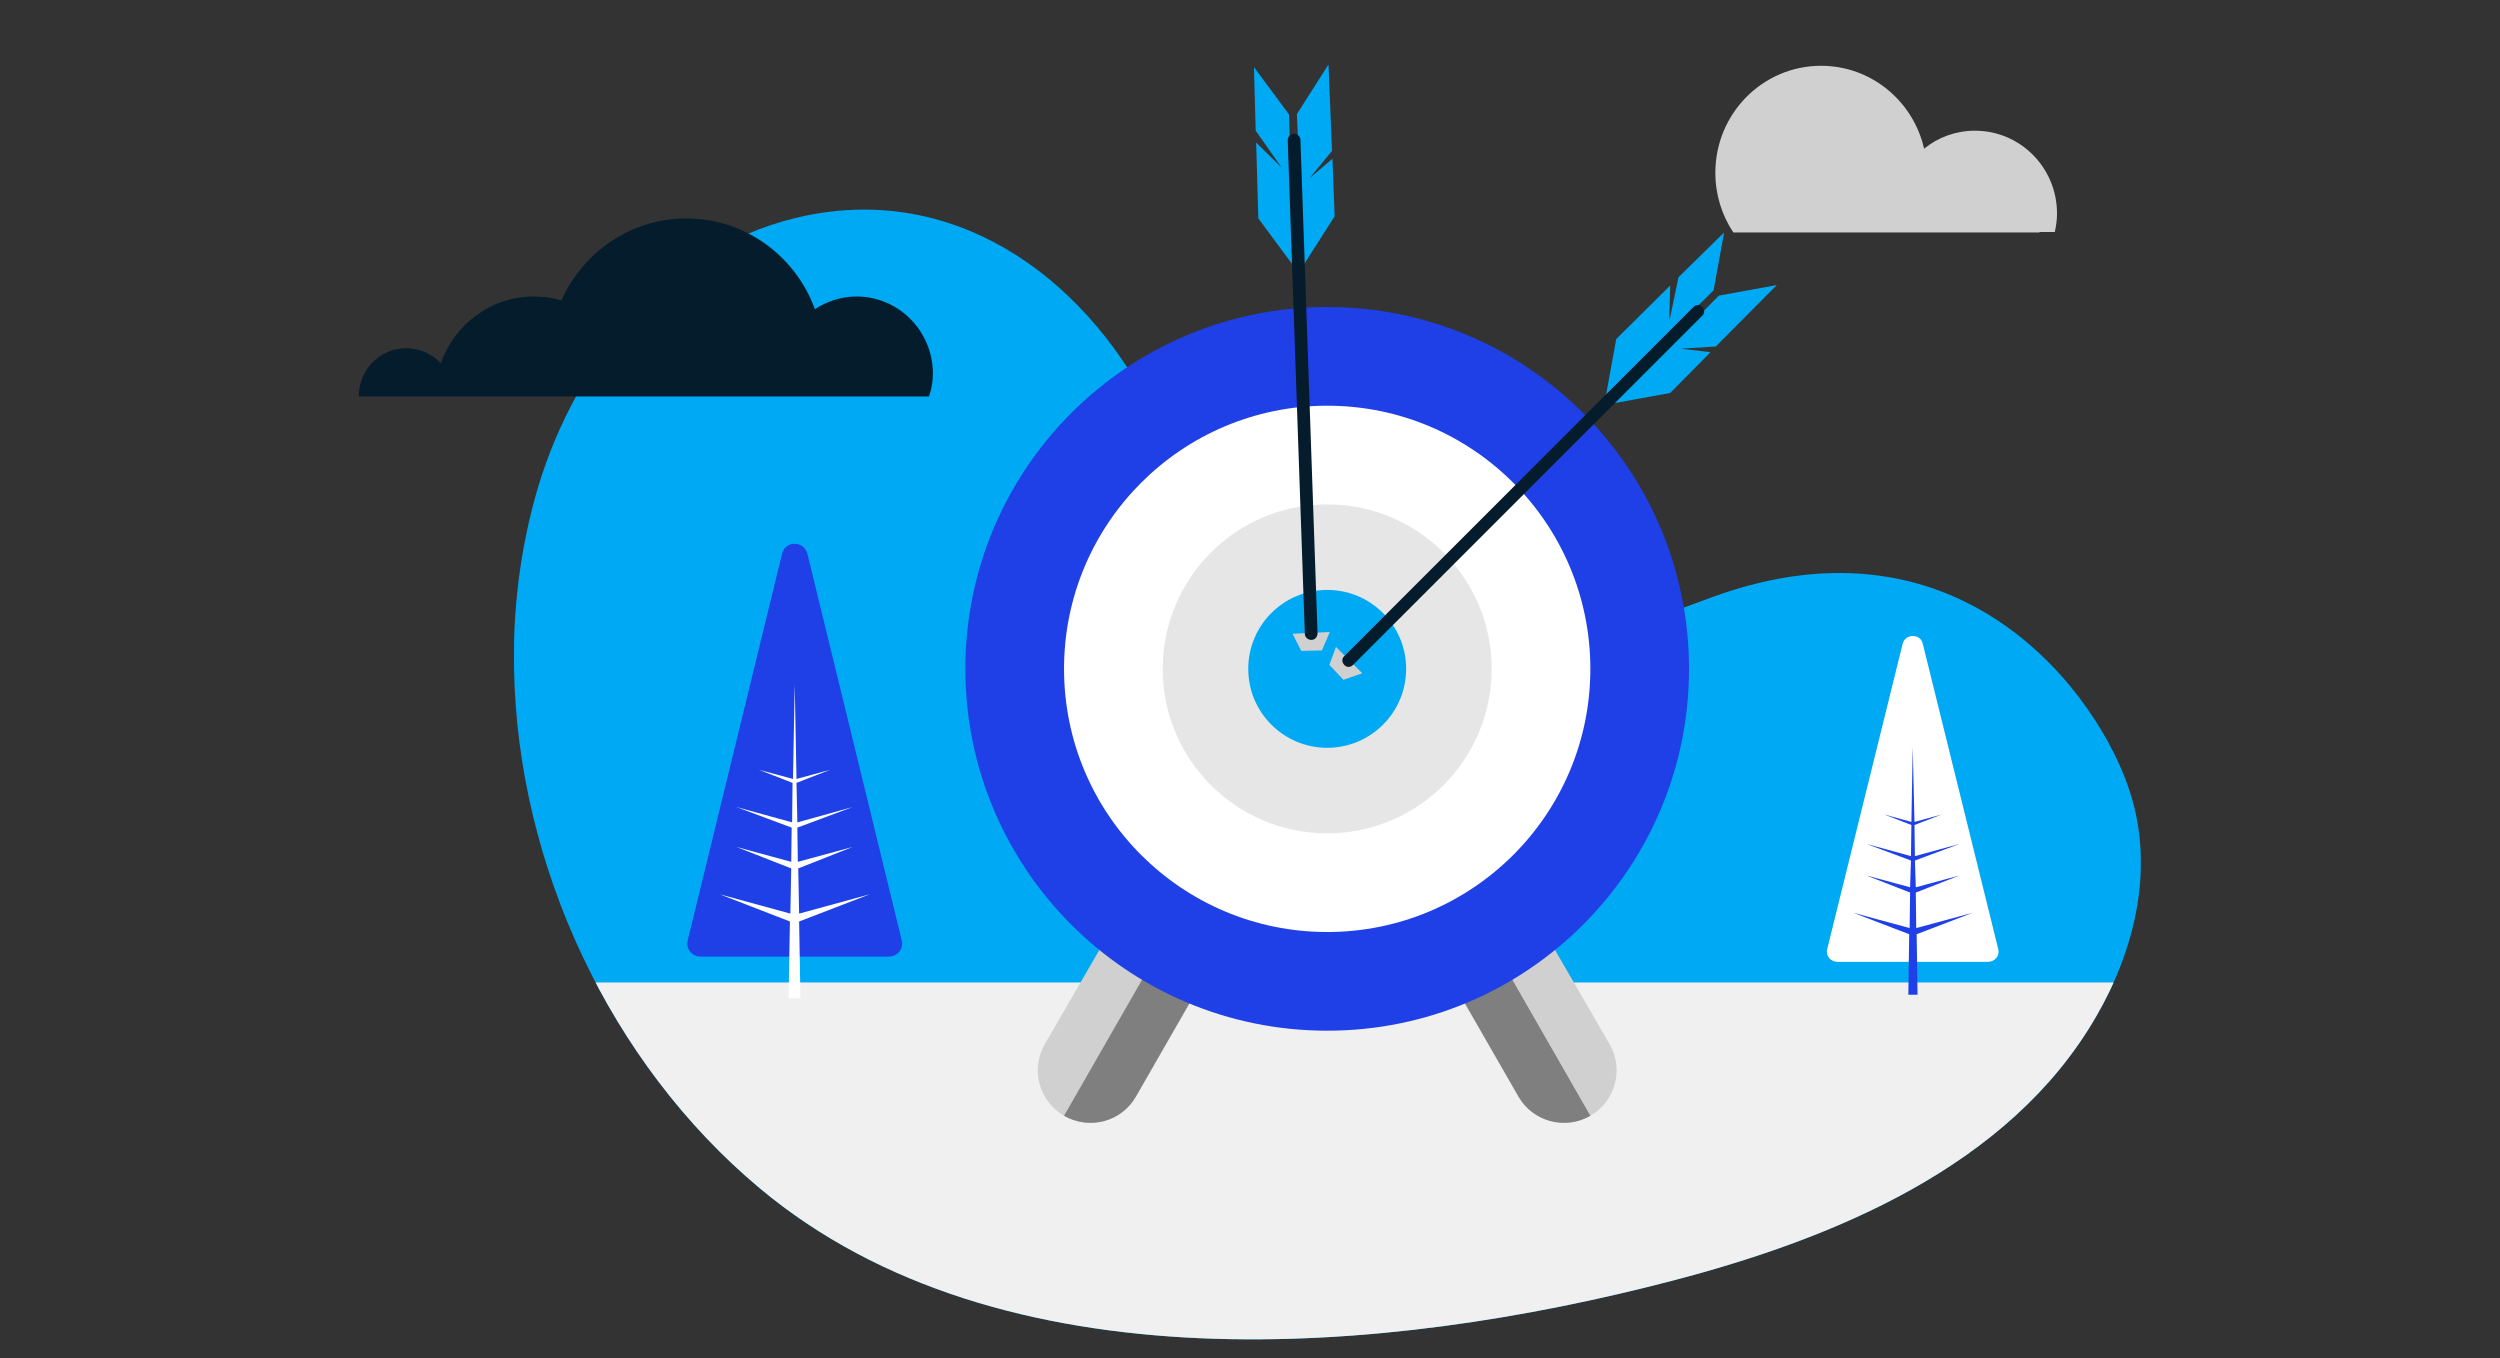 <?xml version="1.0" encoding="utf-8"?>
<!-- Generator: Adobe Illustrator 23.0.6, SVG Export Plug-In . SVG Version: 6.00 Build 0)  -->
<svg version="1.1" id="Layer_1" xmlns="http://www.w3.org/2000/svg" xmlns:xlink="http://www.w3.org/1999/xlink" x="0px" y="0px"
	 viewBox="0 0 570 309.7" style="enable-background:new 0 0 570 309.7;" xml:space="preserve">
<rect x="0" y="0" width="570" height="309.7" fill="#333333" stroke="none"/>
<style type="text/css">
	.st0{clip-path:url(#SVGID_2_);}
	.st1{clip-path:url(#SVGID_4_);enable-background:new    ;}
	.st2{clip-path:url(#SVGID_6_);}
	.st3{clip-path:url(#SVGID_8_);}
	.st4{clip-path:url(#SVGID_10_);fill:#00A9F4;}
	.st5{clip-path:url(#SVGID_12_);}
	.st6{clip-path:url(#SVGID_14_);fill:#F0F0F0;}
	.st7{clip-path:url(#SVGID_16_);}
	.st8{clip-path:url(#SVGID_18_);fill:#D0D0D0;}
	.st9{clip-path:url(#SVGID_20_);}
	.st10{clip-path:url(#SVGID_22_);fill:#7F7F7F;}
	.st11{clip-path:url(#SVGID_24_);}
	.st12{clip-path:url(#SVGID_26_);fill:#1F40E6;}
	.st13{clip-path:url(#SVGID_28_);}
	.st14{clip-path:url(#SVGID_30_);fill:#FFFFFF;}
	.st15{clip-path:url(#SVGID_32_);}
	.st16{clip-path:url(#SVGID_34_);fill:#E6E6E6;}
	.st17{clip-path:url(#SVGID_36_);}
	.st18{clip-path:url(#SVGID_38_);fill:#00A9F4;}
	.st19{clip-path:url(#SVGID_40_);}
	.st20{clip-path:url(#SVGID_42_);fill:#D0D0D0;}
	.st21{clip-path:url(#SVGID_44_);}
	.st22{clip-path:url(#SVGID_46_);fill:#00A9F4;}
	.st23{clip-path:url(#SVGID_48_);}
	.st24{clip-path:url(#SVGID_50_);fill:#051C2C;}
	.st25{clip-path:url(#SVGID_52_);}
	.st26{clip-path:url(#SVGID_54_);}
	.st27{clip-path:url(#SVGID_56_);fill:#D0D0D0;}
	.st28{clip-path:url(#SVGID_58_);}
	.st29{clip-path:url(#SVGID_60_);}
	.st30{clip-path:url(#SVGID_62_);fill:#00A9F4;}
	.st31{clip-path:url(#SVGID_64_);}
	.st32{clip-path:url(#SVGID_66_);}
	.st33{clip-path:url(#SVGID_68_);fill:#051C2C;}
	.st34{clip-path:url(#SVGID_70_);}
	.st35{clip-path:url(#SVGID_72_);fill:#051C2C;}
	.st36{clip-path:url(#SVGID_74_);}
	.st37{clip-path:url(#SVGID_76_);fill:#D0D0D0;}
	.st38{clip-path:url(#SVGID_78_);}
	.st39{clip-path:url(#SVGID_80_);fill:#1F40E6;}
	.st40{clip-path:url(#SVGID_82_);}
	.st41{clip-path:url(#SVGID_84_);fill:#FFFFFF;}
	.st42{clip-path:url(#SVGID_86_);}
	.st43{clip-path:url(#SVGID_88_);fill:#FFFFFF;}
	.st44{clip-path:url(#SVGID_90_);}
	.st45{clip-path:url(#SVGID_92_);fill:#1F40E6;}
</style>
<g>
	<g>
		<defs>
			<path id="SVGID_1_" d="M488.1-81H121.9c-3.3,147-4.9,224.8-4.7,233.5c0.8,44.8,21.9,89.9,56,118.4C228.3,317,316.3,309,381.3,292
				c36.4-9.5,76.8-25.9,96.6-60.2c8.9-15.3,13.3-33.8,7.8-51C481.1,166.1,481.9,78.8,488.1-81z"/>
		</defs>
		<clipPath id="SVGID_2_">
			<use xlink:href="#SVGID_1_"  style="overflow:visible;"/>
		</clipPath>
		<g class="st0">
			<defs>
				<rect id="SVGID_3_" x="21.1" y="-81" width="525" height="870"/>
			</defs>
			<clipPath id="SVGID_4_">
				<use xlink:href="#SVGID_3_"  style="overflow:visible;"/>
			</clipPath>
			<g class="st1">
				<g>
					<defs>
						<rect id="SVGID_5_" x="80.1" y="42" width="454" height="302"/>
					</defs>
					<clipPath id="SVGID_6_">
						<use xlink:href="#SVGID_5_"  style="overflow:visible;"/>
					</clipPath>
					<g class="st2">
						<defs>
							<path id="SVGID_7_" d="M390.5,136.1c-18.4,6.7-36.6,14.5-56.2,16.7c-40.7,4.7-56.1-28.9-72.1-60.1
								c-15.5-30.1-45.4-51.6-80.8-43c-30.7,7.4-51.5,34.7-59.5,64.1c-15.2,55.9,7.2,120.3,51.3,157.1
								C228.3,317,316.3,309,381.3,292c36.4-9.5,76.8-25.9,96.6-60.2c8.9-15.3,13.3-33.8,7.8-51
								C478.8,158.7,447.4,115.4,390.5,136.1"/>
						</defs>
						<clipPath id="SVGID_8_">
							<use xlink:href="#SVGID_7_"  style="overflow:visible;"/>
						</clipPath>
						<g class="st3">
							<defs>
								<rect id="SVGID_9_" x="116.1" y="14" width="372" height="292"/>
							</defs>
							<clipPath id="SVGID_10_">
								<use xlink:href="#SVGID_9_"  style="overflow:visible;"/>
							</clipPath>
							<rect x="112.1" y="42.8" class="st4" width="381" height="267.6"/>
						</g>
					</g>
					<g class="st2">
						<defs>
							<rect id="SVGID_11_" x="80.1" y="224" width="454" height="120"/>
						</defs>
						<clipPath id="SVGID_12_">
							<use xlink:href="#SVGID_11_"  style="overflow:visible;"/>
						</clipPath>
						<g class="st5">
							<defs>
								<rect id="SVGID_13_" x="116.1" y="14" width="372" height="292"/>
							</defs>
							<clipPath id="SVGID_14_">
								<use xlink:href="#SVGID_13_"  style="overflow:visible;"/>
							</clipPath>
							<rect x="75.1" y="219" class="st6" width="464" height="130"/>
						</g>
					</g>
					<g class="st2">
						<defs>
							<path id="SVGID_15_" d="M313.2,169.1c5.7-3.3,13.1-1.3,16.4,4.4l37.4,64.6c0,0,0,0,0,0c3.3,5.7,1.3,13-4.4,16.3l0,0
								c-5.7,3.3-13.1,1.3-16.4-4.4l-37.4-64.6c0,0,0,0,0,0C305.5,179.7,307.5,172.4,313.2,169.1L313.2,169.1z M292,169.1L292,169.1
								c5.7,3.3,7.7,10.6,4.4,16.3c0,0,0,0,0,0L259,250c-3.3,5.7-10.6,7.7-16.4,4.4l0,0c-5.7-3.3-7.7-10.6-4.4-16.3c0,0,0,0,0,0
								l37.4-64.6C278.9,167.8,286.3,165.8,292,169.1z"/>
						</defs>
						<clipPath id="SVGID_16_">
							<use xlink:href="#SVGID_15_"  style="overflow:visible;"/>
						</clipPath>
						<g class="st7">
							<defs>
								<rect id="SVGID_17_" x="220.1" y="70" width="165" height="186"/>
							</defs>
							<clipPath id="SVGID_18_">
								<use xlink:href="#SVGID_17_"  style="overflow:visible;"/>
							</clipPath>
							<rect x="231.6" y="162.5" class="st8" width="142" height="98.5"/>
						</g>
					</g>
					<g class="st2">
						<defs>
							<path id="SVGID_19_" d="M308,171.3c2.9-1.7,6.5-0.7,8.2,2.2l46.4,80.9c-5.7,3.3-13.1,1.4-16.4-4.4l-40.4-70.4
								C304.2,176.7,305.2,173,308,171.3z M297.2,171.3c2.9,1.7,3.8,5.3,2.2,8.2L259,250c-3.3,5.8-10.6,7.7-16.4,4.4l46.4-80.9
								C290.7,170.6,294.3,169.6,297.2,171.3z"/>
						</defs>
						<clipPath id="SVGID_20_">
							<use xlink:href="#SVGID_19_"  style="overflow:visible;"/>
						</clipPath>
						<g class="st9">
							<defs>
								<rect id="SVGID_21_" x="220.1" y="70" width="165" height="186"/>
							</defs>
							<clipPath id="SVGID_22_">
								<use xlink:href="#SVGID_21_"  style="overflow:visible;"/>
							</clipPath>
							<rect x="237.6" y="165.5" class="st10" width="130" height="95.5"/>
						</g>
					</g>
					<g class="st2">
						<defs>
							<circle id="SVGID_23_" cx="302.6" cy="152.5" r="82.5"/>
						</defs>
						<clipPath id="SVGID_24_">
							<use xlink:href="#SVGID_23_"  style="overflow:visible;"/>
						</clipPath>
						<g class="st11">
							<defs>
								<rect id="SVGID_25_" x="220.1" y="70" width="165" height="186"/>
							</defs>
							<clipPath id="SVGID_26_">
								<use xlink:href="#SVGID_25_"  style="overflow:visible;"/>
							</clipPath>
							<rect x="215.1" y="65" class="st12" width="175" height="175"/>
						</g>
					</g>
					<g class="st2">
						<defs>
							<circle id="SVGID_27_" cx="302.6" cy="152.5" r="60"/>
						</defs>
						<clipPath id="SVGID_28_">
							<use xlink:href="#SVGID_27_"  style="overflow:visible;"/>
						</clipPath>
						<g class="st13">
							<defs>
								<rect id="SVGID_29_" x="220.1" y="70" width="165" height="186"/>
							</defs>
							<clipPath id="SVGID_30_">
								<use xlink:href="#SVGID_29_"  style="overflow:visible;"/>
							</clipPath>
							<rect x="237.6" y="87.5" class="st14" width="130" height="130"/>
						</g>
					</g>
					<g class="st2">
						<defs>
							<circle id="SVGID_31_" cx="302.6" cy="152.5" r="37.5"/>
						</defs>
						<clipPath id="SVGID_32_">
							<use xlink:href="#SVGID_31_"  style="overflow:visible;"/>
						</clipPath>
						<g class="st15">
							<defs>
								<rect id="SVGID_33_" x="220.1" y="70" width="165" height="186"/>
							</defs>
							<clipPath id="SVGID_34_">
								<use xlink:href="#SVGID_33_"  style="overflow:visible;"/>
							</clipPath>
							<rect x="260.1" y="110" class="st16" width="85" height="85"/>
						</g>
					</g>
					<g class="st2">
						<defs>
							<circle id="SVGID_35_" cx="302.6" cy="152.5" r="18"/>
						</defs>
						<clipPath id="SVGID_36_">
							<use xlink:href="#SVGID_35_"  style="overflow:visible;"/>
						</clipPath>
						<g class="st17">
							<defs>
								<rect id="SVGID_37_" x="220.1" y="70" width="165" height="186"/>
							</defs>
							<clipPath id="SVGID_38_">
								<use xlink:href="#SVGID_37_"  style="overflow:visible;"/>
							</clipPath>
							<rect x="279.6" y="129.5" class="st18" width="46" height="46"/>
						</g>
					</g>
				</g>
			</g>
		</g>
	</g>
	<g>
		<defs>
			<polygon id="SVGID_39_" points="303.1,151.6 303.1,151.6 306.3,155 310.6,153.5 307.6,150.5 304.6,147.5 			"/>
		</defs>
		<clipPath id="SVGID_40_">
			<use xlink:href="#SVGID_39_"  style="overflow:visible;"/>
		</clipPath>
		<g class="st19">
			<defs>
				<rect id="SVGID_41_" x="303.1" y="53" width="102" height="102"/>
			</defs>
			<clipPath id="SVGID_42_">
				<use xlink:href="#SVGID_41_"  style="overflow:visible;"/>
			</clipPath>
			<rect x="298.1" y="142.5" class="st20" width="17.5" height="17.5"/>
		</g>
	</g>
	<g>
		<defs>
			<path id="SVGID_43_" d="M391.9,67.4l13.2-2.4l-13.9,14l-8,0.5l6.8,0.8l-9.2,9.3L367.6,92L391.9,67.4z M393.1,53l-2.4,13.2
				l-24.6,24.3l2.4-13.2l12.3-12.2l-0.2,8.2l2.1-10.1L393.1,53z"/>
		</defs>
		<clipPath id="SVGID_44_">
			<use xlink:href="#SVGID_43_"  style="overflow:visible;"/>
		</clipPath>
		<g class="st21">
			<defs>
				<rect id="SVGID_45_" x="303.1" y="53" width="102" height="102"/>
			</defs>
			<clipPath id="SVGID_46_">
				<use xlink:href="#SVGID_45_"  style="overflow:visible;"/>
			</clipPath>
			<rect x="361.1" y="48" class="st22" width="49" height="49"/>
		</g>
	</g>
	<g>
		<defs>
			<path id="SVGID_47_" d="M308.5,151.6c-0.6,0.6-1.5,0.6-2,0c-0.6-0.6-0.6-1.5,0-2l79.6-79.6c0.6-0.6,1.5-0.6,2,0
				c0.6,0.6,0.6,1.5,0,2L308.5,151.6z"/>
		</defs>
		<clipPath id="SVGID_48_">
			<use xlink:href="#SVGID_47_"  style="overflow:visible;"/>
		</clipPath>
		<g class="st23">
			<defs>
				<rect id="SVGID_49_" x="303.1" y="53" width="102" height="102"/>
			</defs>
			<clipPath id="SVGID_50_">
				<use xlink:href="#SVGID_49_"  style="overflow:visible;"/>
			</clipPath>
			<rect x="301.1" y="64.5" class="st24" width="92.5" height="92.5"/>
		</g>
	</g>
	<g>
		<defs>
			
				<rect id="SVGID_51_" x="245.6" y="27.6" transform="matrix(0.682 -0.731 0.731 0.682 36.857 241.945)" width="102" height="102"/>
		</defs>
		<clipPath id="SVGID_52_">
			<use xlink:href="#SVGID_51_"  style="overflow:visible;"/>
		</clipPath>
		<g class="st25">
			<defs>
				<polygon id="SVGID_53_" points="296.7,148.4 296.7,148.4 301.4,148.3 303.2,144.1 298.9,144.3 294.7,144.5 				"/>
			</defs>
			<clipPath id="SVGID_54_">
				<use xlink:href="#SVGID_53_"  style="overflow:visible;"/>
			</clipPath>
			<g class="st26">
				<defs>
					<rect id="SVGID_55_" x="21.1" y="-81" width="525" height="870"/>
				</defs>
				<clipPath id="SVGID_56_">
					<use xlink:href="#SVGID_55_"  style="overflow:visible;"/>
				</clipPath>
				
					<rect x="290.2" y="136.6" transform="matrix(0.682 -0.731 0.731 0.682 -11.242 264.887)" class="st27" width="17.5" height="17.5"/>
			</g>
		</g>
	</g>
	<g>
		<defs>
			
				<rect id="SVGID_57_" x="245.6" y="27.6" transform="matrix(0.682 -0.731 0.731 0.682 36.857 241.945)" width="102" height="102"/>
		</defs>
		<clipPath id="SVGID_58_">
			<use xlink:href="#SVGID_57_"  style="overflow:visible;"/>
		</clipPath>
		<g class="st28">
			<defs>
				<path id="SVGID_59_" d="M295.7,26l7.2-11.3l0.8,19.7l-5.1,6.2l5.2-4.4l0.5,13.1l-7.2,11.3L295.7,26z M285.9,15.3l8,10.8l1,34.5
					l-8-10.8l-0.5-17.3l5.8,5.7l-5.9-8.4L285.9,15.3z"/>
			</defs>
			<clipPath id="SVGID_60_">
				<use xlink:href="#SVGID_59_"  style="overflow:visible;"/>
			</clipPath>
			<g class="st29">
				<defs>
					<rect id="SVGID_61_" x="21.1" y="-81" width="525" height="870"/>
				</defs>
				<clipPath id="SVGID_62_">
					<use xlink:href="#SVGID_61_"  style="overflow:visible;"/>
				</clipPath>
				
					<rect x="270.6" y="9.6" transform="matrix(0.682 -0.731 0.731 0.682 68.923 226.651)" class="st30" width="49" height="49"/>
			</g>
		</g>
	</g>
	<g>
		<defs>
			
				<rect id="SVGID_63_" x="245.6" y="27.6" transform="matrix(0.682 -0.731 0.731 0.682 36.857 241.945)" width="102" height="102"/>
		</defs>
		<clipPath id="SVGID_64_">
			<use xlink:href="#SVGID_63_"  style="overflow:visible;"/>
		</clipPath>
		<g class="st31">
			<defs>
				<path id="SVGID_65_" d="M300.4,144.4c0,0.8-0.6,1.5-1.4,1.5c-0.8,0-1.5-0.6-1.5-1.4l-3.9-112.5c0-0.8,0.6-1.5,1.4-1.5
					c0.8,0,1.5,0.6,1.5,1.4L300.4,144.4z"/>
			</defs>
			<clipPath id="SVGID_66_">
				<use xlink:href="#SVGID_65_"  style="overflow:visible;"/>
			</clipPath>
			<g class="st32">
				<defs>
					<rect id="SVGID_67_" x="21.1" y="-81" width="525" height="870"/>
				</defs>
				<clipPath id="SVGID_68_">
					<use xlink:href="#SVGID_67_"  style="overflow:visible;"/>
				</clipPath>
				
					<rect x="250.7" y="41.9" transform="matrix(0.682 -0.731 0.731 0.682 29.986 245.223)" class="st33" width="92.5" height="92.5"/>
			</g>
		</g>
	</g>
	<g>
		<defs>
			<path id="SVGID_69_" d="M212.7,85.2c0-9.7-7.8-17.6-17.4-17.6c-3.5,0-6.8,1.1-9.5,2.9c-4.4-12.1-15.9-20.7-29.3-20.7
				c-12.7,0-23.6,7.7-28.5,18.7c-2-0.6-4.1-0.9-6.3-0.9c-9.8,0-18.1,6.4-21.2,15.2c-2-2.1-4.8-3.4-7.9-3.4c-6,0-10.8,4.9-10.8,11
				h130C212.4,88.7,212.7,87,212.7,85.2"/>
		</defs>
		<clipPath id="SVGID_70_">
			<use xlink:href="#SVGID_69_"  style="overflow:visible;"/>
		</clipPath>
		<g class="st34">
			<defs>
				<rect id="SVGID_71_" x="71.1" y="48" width="153" height="44"/>
			</defs>
			<clipPath id="SVGID_72_">
				<use xlink:href="#SVGID_71_"  style="overflow:visible;"/>
			</clipPath>
			<rect x="76.9" y="44.8" class="st35" width="140.8" height="50.6"/>
		</g>
	</g>
	<g>
		<defs>
			<path id="SVGID_73_" d="M465,52.9h3.5c0.3-1.4,0.5-2.8,0.5-4.2c0-10.5-8.4-18.9-18.7-18.9c-4.4,0-8.4,1.5-11.6,4.1
				C436.2,23,426.6,15,415.2,15c-13.3,0-24.1,10.9-24.1,24.4c0,5,1.5,9.7,4.1,13.6h2.8H465z"/>
		</defs>
		<clipPath id="SVGID_74_">
			<use xlink:href="#SVGID_73_"  style="overflow:visible;"/>
		</clipPath>
		<g class="st36">
			<defs>
				<rect id="SVGID_75_" x="391.1" y="15" width="79" height="39"/>
			</defs>
			<clipPath id="SVGID_76_">
				<use xlink:href="#SVGID_75_"  style="overflow:visible;"/>
			</clipPath>
			<rect x="386.1" y="10" class="st37" width="87.9" height="47.9"/>
		</g>
	</g>
	<g>
		<defs>
			<path id="SVGID_77_" d="M178.3,126.3l-21.5,88.1c-0.5,1.9,1,3.7,2.9,3.7h21.5h21.5c1.9,0,3.4-1.8,2.9-3.7l-21.5-88.1
				C183.3,123.2,179,123.2,178.3,126.3"/>
		</defs>
		<clipPath id="SVGID_78_">
			<use xlink:href="#SVGID_77_"  style="overflow:visible;"/>
		</clipPath>
		<g class="st38">
			<defs>
				<rect id="SVGID_79_" x="156.1" y="124" width="50" height="104"/>
			</defs>
			<clipPath id="SVGID_80_">
				<use xlink:href="#SVGID_79_"  style="overflow:visible;"/>
			</clipPath>
			<rect x="151.7" y="119" class="st39" width="58.9" height="104"/>
		</g>
	</g>
	<g>
		<defs>
			<polygon id="SVGID_81_" points="180.2,208.3 180.4,198 167.9,193.1 180.4,196.5 180.5,188.7 167.9,184 180.6,187.5 180.7,178.5 
				173,175.5 180.8,177.6 181.2,156 181.6,177.6 189.3,175.5 181.6,178.5 181.8,187.5 194.4,184 181.8,188.7 181.9,196.5 
				194.4,193.1 182,198 182.2,208.3 198.3,203.9 182.2,210.1 182.5,227.6 179.8,227.6 180.1,210.1 164.1,203.9 			"/>
		</defs>
		<clipPath id="SVGID_82_">
			<use xlink:href="#SVGID_81_"  style="overflow:visible;"/>
		</clipPath>
		<g class="st40">
			<defs>
				<rect id="SVGID_83_" x="156.1" y="124" width="50" height="104"/>
			</defs>
			<clipPath id="SVGID_84_">
				<use xlink:href="#SVGID_83_"  style="overflow:visible;"/>
			</clipPath>
			<rect x="159.1" y="151" class="st41" width="44.2" height="81.6"/>
		</g>
	</g>
	<g>
		<defs>
			<path id="SVGID_85_" d="M433.8,146.8l-17.2,69.6c-0.4,1.5,0.8,2.9,2.3,2.9h17.2h17.2c1.5,0,2.7-1.4,2.3-2.9l-17.2-69.6
				C437.9,144.4,434.4,144.4,433.8,146.8"/>
		</defs>
		<clipPath id="SVGID_86_">
			<use xlink:href="#SVGID_85_"  style="overflow:visible;"/>
		</clipPath>
		<g class="st42">
			<defs>
				<rect id="SVGID_87_" x="416.1" y="145" width="40" height="82"/>
			</defs>
			<clipPath id="SVGID_88_">
				<use xlink:href="#SVGID_87_"  style="overflow:visible;"/>
			</clipPath>
			<rect x="411.6" y="140" class="st43" width="49.1" height="84.3"/>
		</g>
	</g>
	<g>
		<defs>
			<polygon id="SVGID_89_" points="435.4,211.6 435.5,203.5 425.5,199.6 435.5,202.3 435.7,196.2 425.5,192.4 435.7,195.2 
				435.8,188.1 429.6,185.7 435.8,187.4 436.1,170.3 436.5,187.4 442.7,185.7 436.5,188.1 436.6,195.2 446.8,192.4 436.6,196.2 
				436.8,202.3 446.8,199.6 436.8,203.5 436.9,211.6 449.8,208.1 437,213 437.2,226.8 435.1,226.8 435.3,213 422.5,208.1 			"/>
		</defs>
		<clipPath id="SVGID_90_">
			<use xlink:href="#SVGID_89_"  style="overflow:visible;"/>
		</clipPath>
		<g class="st44">
			<defs>
				<rect id="SVGID_91_" x="416.1" y="145" width="40" height="82"/>
			</defs>
			<clipPath id="SVGID_92_">
				<use xlink:href="#SVGID_91_"  style="overflow:visible;"/>
			</clipPath>
			<rect x="417.5" y="165.3" class="st45" width="37.4" height="66.6"/>
		</g>
	</g>
</g>
</svg>
